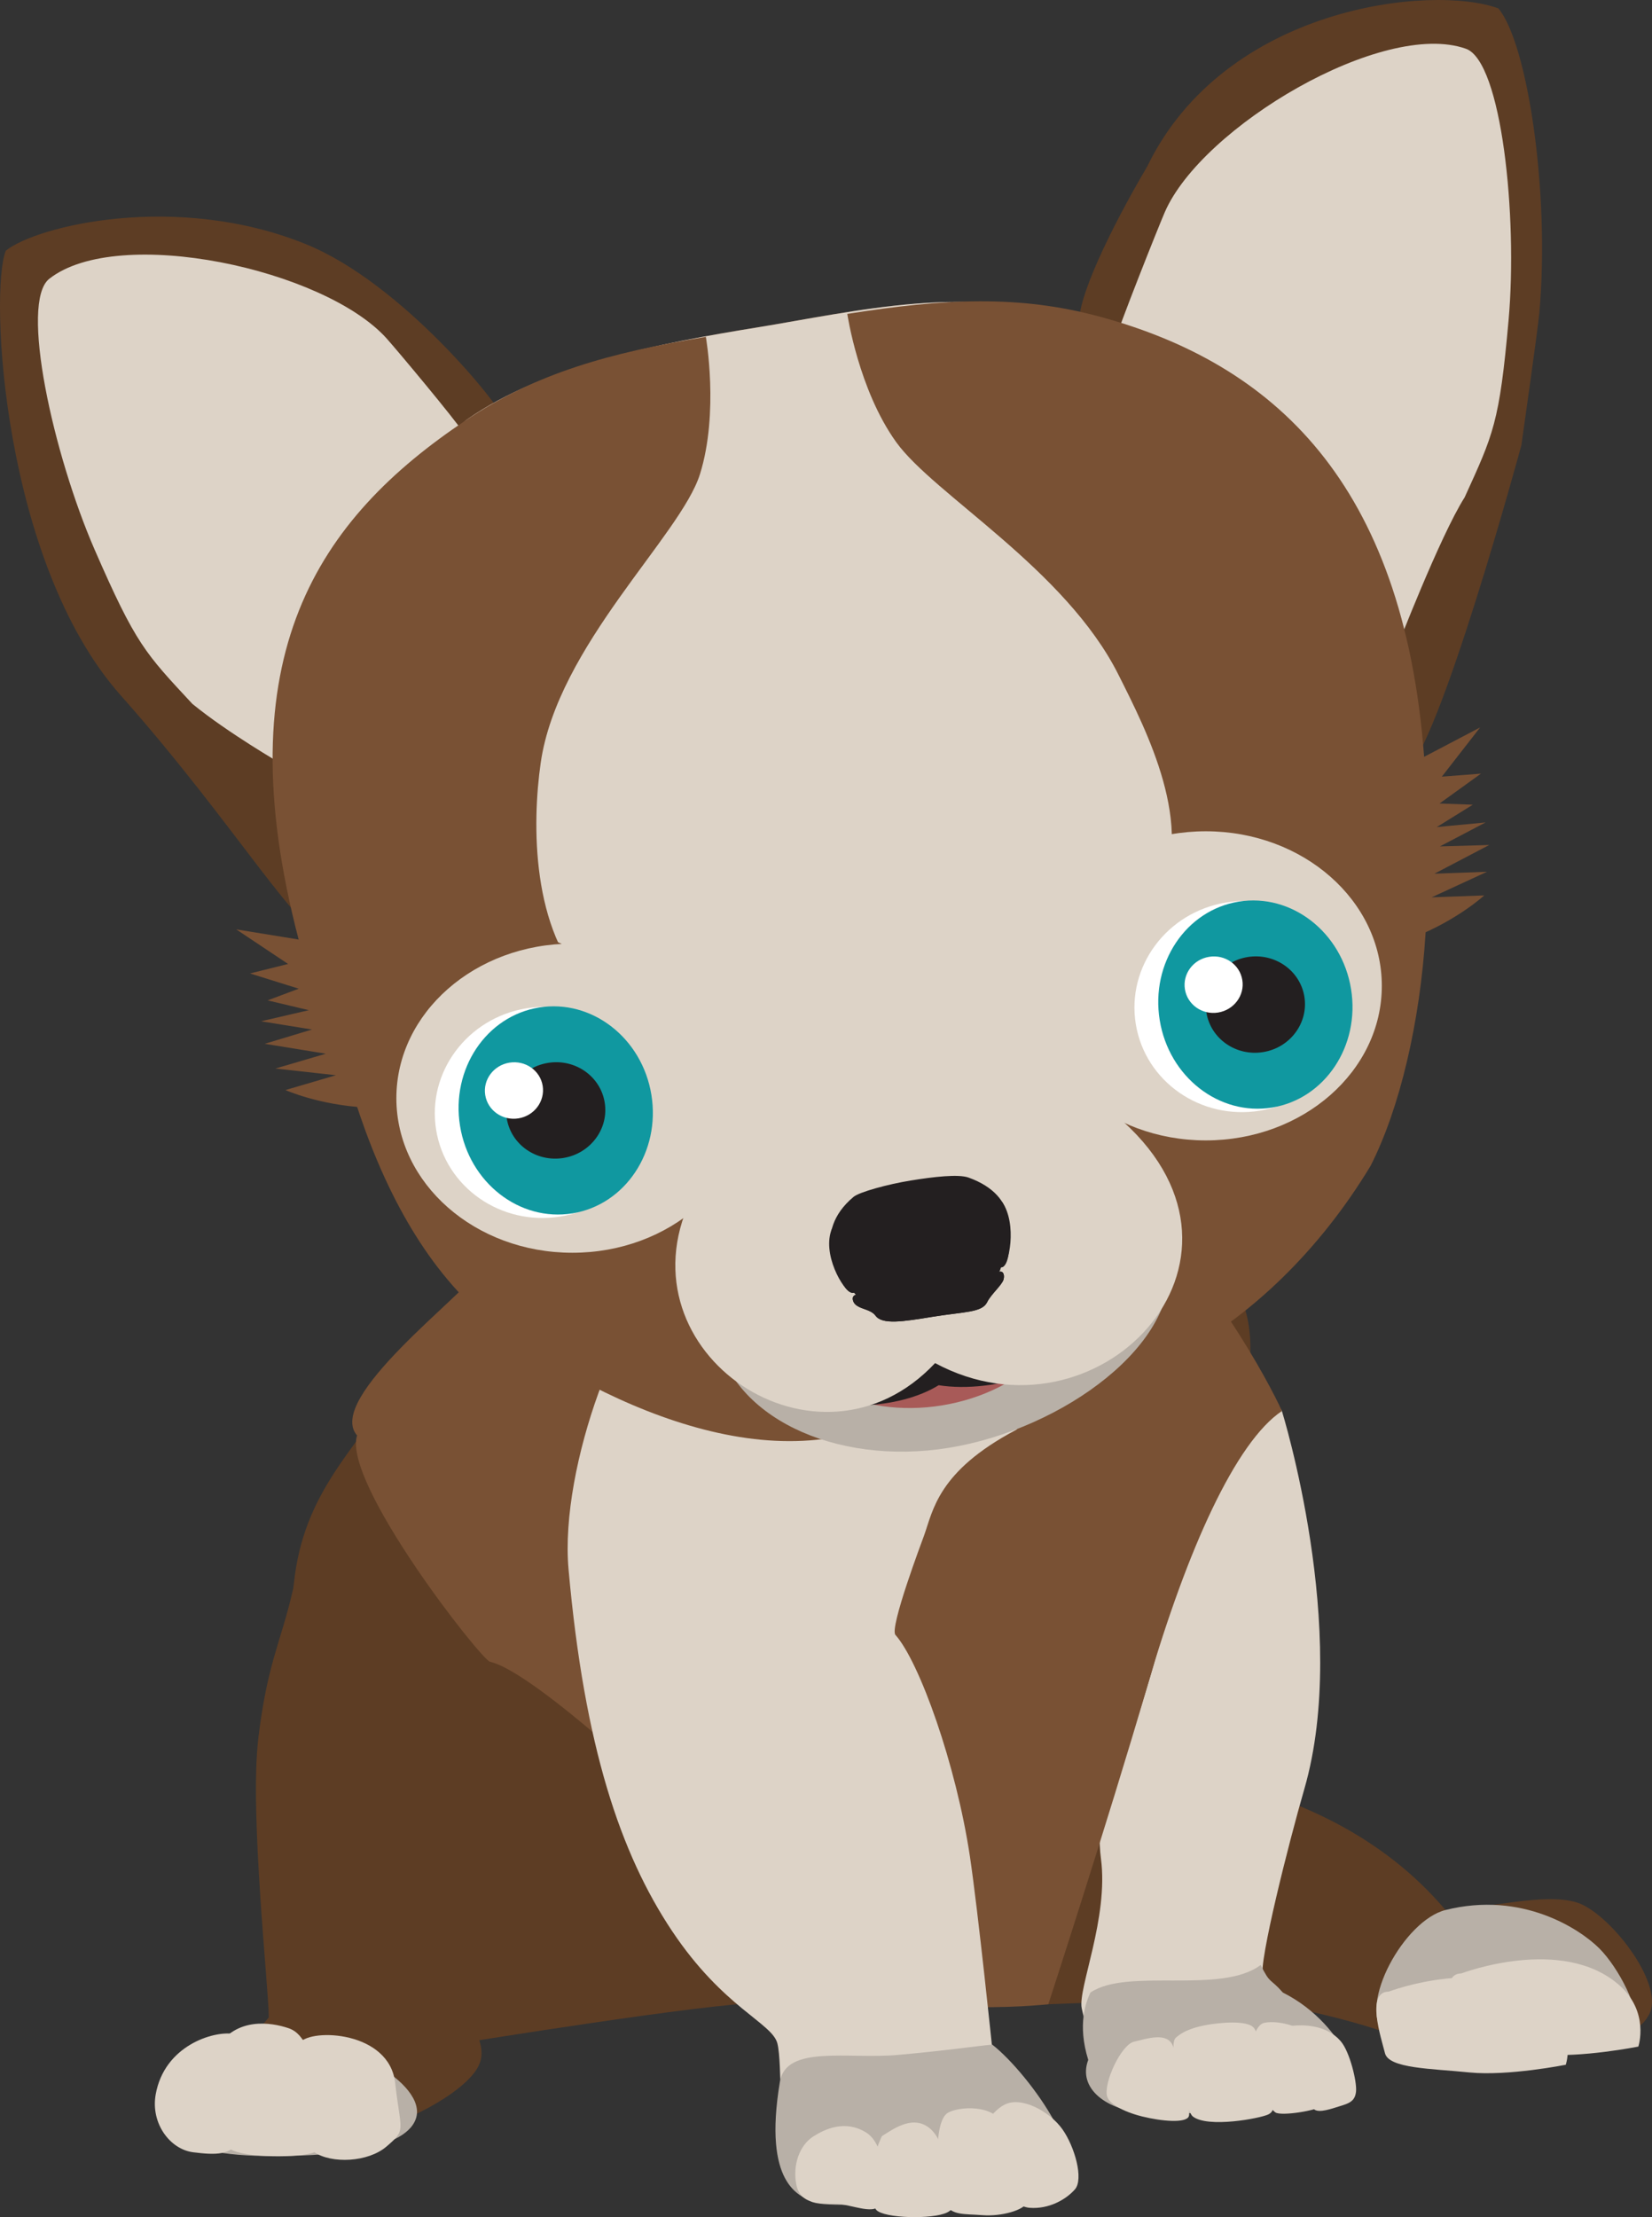 <?xml version="1.0" encoding="utf-8"?>
<!-- Generator: Adobe Illustrator 16.0.0, SVG Export Plug-In . SVG Version: 6.00 Build 0)  -->
<!DOCTYPE svg PUBLIC "-//W3C//DTD SVG 1.1//EN" "http://www.w3.org/Graphics/SVG/1.1/DTD/svg11.dtd">
<svg version="1.1" id="Layer_1" xmlns="http://www.w3.org/2000/svg" xmlns:xlink="http://www.w3.org/1999/xlink" x="0px" y="0px"
	 width="200.106px" height="268.48px" viewBox="0 0 200.106 268.48" style="enable-background:new 0 0 200.106 268.48;"
	 xml:space="preserve">
<rect x="0" y="0" width="200.106" height="268.48" fill="#333333" stroke="none"/>
<g>
	<path style="fill:#5D3D24;" d="M133.613,214.042c0,0,26.102-0.933,41.48,17.245c5.451-0.229,11.871-2.1,15.846-0.933
		c3.859,1.136,10.717,9.789,8.852,13.514c-1.861,3.731-8.139,3.327-11.182,4.193c-3.043,0.871-14.906-0.5-18.387-0.933
		c-2.723-1.593-15.619-5.018-22.145-5.018c-6.523,0-29.412,0.803-34.801,1.306c-5.385,0.51-7.391-9.566-3.914-13.914
		C112.844,225.15,121.031,212.643,133.613,214.042z"/>
	<path style="fill:#B8B0A7;" d="M175.094,231.288c9.316-2.332,16.313,2.332,18.641,4.66c2.33,2.331,5.055,7.602,4.195,9.321
		c-0.932,1.865-3.729,2.331-7.922,2.331c-2.332,0.934-17.711,3.727-22.371-1.402C164.477,242.726,170.098,232.536,175.094,231.288z"
		/>
	<path style="fill:#5D3D24;" d="M56.299,247.333c0,0,29.582-4.781,35.668-4.781c6.092,0,10.873-1.738,8.264-5.657
		c-2.609-3.915-31.75-9.567-38.713-6.523C54.563,233.417,53.689,246.031,56.299,247.333z"/>
	<path style="fill:#5D3D24;" d="M86.037,206.548c-6.93,0.088-12.295,1.72-16.426,4.141c-5.602-5.262-11.375-10.335-13.98-12.177
		c-5.945-4.197-10.656-23.274-10.656-23.274s-6.562,4.54-9.586,17.659c-1.356,5.88-3.052,8.663-4.109,17.703
		c-1.06,9.038,1.278,30.203,1.278,33.698c-11.536,13.284,9.44,12.936,11.188,13.632c1.746,0.702,11.531-3.495,13.982-7.339
		c1.676-2.638-0.705-4.894-0.705-6.99c0-1.432,1.748-2.448,3.609-3.627l0.451,6.492l2.938-6.359l1.043,4.541l3.143-4.541
		l0.703,3.146l3.848-4.894l-0.354,3.495l4.193-4.546l0.352,4.894l3.844-3.495l0.35,4.895l4.895-2.448c0,0,2.797,1.747,11.182,0
		c8.391-1.748,22.377-7.688,25.518-10.835C125.883,227.175,113.65,206.2,86.037,206.548z"/>
	<path style="fill:#DDD3C7;" d="M155.277,170.866c0,0,8.271,26.573,2.721,45.749c-1.906,6.586-5.527,20.91-5.053,22.827
		c0.479,1.912,6.656,9.794,5.695,12.667c-0.955,2.873-18.367,3.216-21.721,1.78c-3.354-1.438-5.406-8.323-5.893-10.717
		c-0.477-2.397,3.287-10.932,2.33-18.12c-0.955-7.185,1.912-33.47,6.703-38.74C144.857,181.045,154.193,168.111,155.277,170.866z"/>
	<path style="fill:#5D3D24;" d="M148.902,154.718c6.973,9.293-2.137,25.588-5.539,34.646c-3.396,9.061-9.053,40.884-23.209,45.409
		C106,239.304,77.863,235.442,65,220.797c-8.125-9.242-26.096-10.433-33.06-7.829c-2.607-1.305,3.327-14.163,3.482-18.701
		c0.433-12.614,6.867-17.72,12.181-26.029C56.822,153.819,72,145.391,88.881,143.96C115.496,141.694,143.809,147.92,148.902,154.718
		z"/>
	<path style="fill:#795134;" d="M76.377,136.724c-7.406,6.171-13.988,10.566-17.902,16.656
		c-2.203,3.435-19.134,15.937-15.223,20.444c-1.805,5.714,15.026,27.16,16.096,27.401c6.896,1.577,33.24,27.217,41.088,36.718
		c5.826,7.053,26.545,4.757,26.545,4.757s7.064-21.651,12.066-38.755c4.754-16.266,10.615-29.323,16.23-33.08
		c-1.467-3.354-9.408-17.933-17.814-24.399C122.736,135.141,83.174,131.062,76.377,136.724z"/>
	<path style="fill:#DDD3C7;" d="M81.396,154.223c-5.91,3.228-13.641,23.332-12.529,35.802c1.922,21.53,6.303,34.447,12.529,43.789
		c6.232,9.346,12.148,11.146,12.77,13.636c0.623,2.492,0.082,11.108,1.324,14.222c1.244,3.113,6.717,3.028,10.453,2.401
		c3.738-0.621,3.75-1.738,8.732-1.738c4.984,0,5.781,0.543,8.268-1.324c2.492-1.869,7.23,0.934,3.49-4.672s-6.203-7.914-6.203-7.914
		s-1.752-16.972-2.746-23.631c-1.668-11.103-6.096-23.529-9.02-26.819c-0.75-0.838,3.227-11.37,3.467-12.034
		c1.092-3.024,1.662-7.768,11.098-12.767C126.887,171.135,88.252,150.483,81.396,154.223z"/>
	<path style="fill:#B8B0A7;" d="M94.469,252.09c0.75-4.5,8.221-2.713,14.234-3.25c6.012-0.533,9.662-1.098,11.49-1.25
		c4.494,3.501,13.354,15.814,6.955,16.982c-6.387,1.169-26.777,3.297-28.936,1.996C96.965,265.826,92.377,264.647,94.469,252.09z"/>
	<path style="fill:#DDD3C7;" d="M98.521,258.704c-1.697,1.078-2.537,3.515-2.055,5.872c0.484,2.356,2.746,2.248,4.738,2.295
		c2.09,0.054,4.926,1.55,5.521-0.149c0.598-1.701,0.668-7.006-1.867-8.526C102.326,256.674,99.914,257.817,98.521,258.704z"/>
	<path style="fill:#DDD3C7;" d="M121.705,254.846c2.072-1.036,5.482,0.879,6.98,2.985c1.492,2.105,2.609,6.044,1.518,7.288
		c-1.088,1.243-3.17,2.412-5.479,2.231c-2.309-0.173-5.658-4.084-6.137-6.444C118.105,258.552,119.982,255.708,121.705,254.846z"/>
	<path style="fill:#DDD3C7;" d="M114.652,255.961c0.906-0.777,5.074-1.267,6.572,0.84c1.492,2.104,3.627,8.902,3.217,9.868
		c-0.4,0.966-3.119,1.747-5.428,1.572c-2.305-0.18-3.648,0.053-4.541-1.347C113.588,265.5,112.877,257.489,114.652,255.961z"/>
	<path style="fill:#DDD3C7;" d="M106.814,258.68c1.395-0.891,3.502-2.39,5.404-1.243c1.902,1.141,2.332,4.159,2.51,6.16
		c0.18,2.006,1.725,3.453,0,4.314c-1.723,0.862-7.688,0.735-8.602-0.328c-0.908-1.07-0.121-6.978,0.279-7.943"/>
	<path style="fill:#B8B0A7;" d="M131.818,249.438c-1.342-4.307-0.258-7.053,0.264-8.154c4.494-3.057,15.799,0.282,20.623-3.34
		c1.207,2.417,1.055,1.483,2.689,3.34c4.018,2.011,6.576,5.285,7.654,7.519c1.252,2.585,0.242,4.578-2.652,5.544
		s-16.75,1.78-21.225,1.568C133.984,255.674,130.518,252.862,131.818,249.438z"/>
	<path style="fill:#DDD3C7;" d="M156.535,245.306c1.088-0.104,4.104-0.245,5.912,1.928c1.049,1.261,1.926,4.822,1.809,6.028
		c-0.123,1.206-0.85,1.446-2.055,1.809c-0.771,0.231-2.406,0.844-3.01,0.363C158.59,254.95,155.211,245.425,156.535,245.306z"/>
	<path style="fill:#DDD3C7;" d="M153.162,244.944c1.926-0.363,4.824,0.604,5.545,1.808c0.725,1.207,1.445,2.051,1.568,3.735
		c0.121,1.692,0.602,3.859,0,4.463c-0.604,0.603-5.064,1.334-5.791,0.847c-0.719-0.484-3.008-3.856-3.008-6.151
		C151.477,247.356,152.088,245.143,153.162,244.944z"/>
	<path style="fill:#DDD3C7;" d="M146.285,245.184c0.867-0.154,4.945-0.725,5.67,0.48c0.721,1.206,2.412,5.789,2.291,7.357
		c-0.119,1.564,0.361,2.53-0.605,3.016c-0.965,0.479-7.355,1.687-9.164,0.246c-0.84-0.681-3.133-8.57-2.051-9.532
		C143.51,245.788,144.961,245.425,146.285,245.184z"/>
	<path style="fill:#DDD3C7;" d="M134.107,253.865c-0.461-1.625,1.688-6.269,3.256-6.631c1.566-0.363,3.98-1.207,4.701,0.479
		c0.725,1.69,2.293,7.721,1.932,8.57c-0.363,0.843-3.258,0.597-5.668,0C135.916,255.674,134.348,254.708,134.107,253.865z"/>
	<path style="fill:#B8B0A7;" d="M21.022,257.583c-1.102-2.944,5.94-10.623,11.536-10.836c9.087-0.352,19.223,5.593,17.825,9.786
		c-1.395,4.196-11.879,4.545-17.477,4.545C27.314,261.078,22.074,260.38,21.022,257.583z"/>
	<path style="fill:#DDD3C7;" d="M28.295,246.292c-2.412-0.399-8.391,1.399-9.439,7.344c-0.616,3.505,1.748,6.638,4.546,6.989
		c2.797,0.35,4.544,0.35,5.589-1.397C30.042,257.479,30.392,246.64,28.295,246.292z"/>
	<path style="fill:#DDD3C7;" d="M34.938,245.594c-2.098-0.701-6.294-1.4-8.739,2.444c-1.013,1.587,0,11.188,1.747,12.234
		c1.749,1.05,8.39,1.05,10.138,0.352c1.748-0.701,0.35-5.943,0-8.737C37.731,249.089,37.033,246.292,34.938,245.594z"/>
	<path style="fill:#DDD3C7;" d="M36.335,247.341c1.396-1.747,10.834-1.398,11.532,4.894c0.664,5.946,1.398,5.594-1.045,7.688
		c-2.251,1.932-6.642,2.1-8.739,0.701C35.814,259.108,33.972,250.291,36.335,247.341z"/>
	<path style="fill:#DDD3C7;" d="M177.008,238.971c0,0,12.191-4.659,19.111,1.399c3.73,3.26,2.332,7.456,2.332,7.456
		s-6.99,1.395-11.652,0.934c-4.66-0.472-9.791-0.472-10.252-2.337C176.082,244.563,174.217,238.971,177.008,238.971z"/>
	<path style="fill:#5D3D24;" d="M60.959,50.597c-0.281-1.27-12.154-16.286-23.963-21.055C21.4,23.248,4.507,27.318,0.702,30.356
		c-2.012,5.05-0.369,37.745,13.9,53.824c14.271,16.08,21.396,28.991,26.121,30.399c10.47,3.124,17-49.37,18.138-59.202
		C59.027,53.95,61.977,52.996,60.959,50.597z"/>
	<path style="fill:#DDD3C7;" d="M5.977,33.752c8.376-6.557,33.331-1.164,40.865,7.244c1.316,1.471,8.191,9.69,9.363,11.479
		l-14.32,22.762l-7.769,17.271c0,0-6.466-3.729-10.815-7.275c-5.717-6.15-6.838-7.202-11.843-18.686
		C6.461,55.062,2.345,36.588,5.977,33.752z"/>
	<path style="fill:#5D3D24;" d="M130.734,39.273c-0.314-2.995,3.703-11.433,8.234-19.124c9.426-19.432,34.492-22.084,42.527-19.134
		c3.504,4.148,6.273,22.191,4.965,36.869c-0.174,1.98-2.176,16.029-2.176,16.029s-9.969,36.751-14.117,39.657
		c-8.945,6.275-31.746-41.462-35.934-50.426C133.627,41.844,130.523,41.874,130.734,39.273z"/>
	<path style="fill:#DDD3C7;" d="M177.568,5.905c-10.025-3.571-31.99,9.438-36.48,19.792c-0.787,1.814-5.65,14.014-6.199,16.078
		l34.219,36.93c0,0,5.295-13.745,8.305-18.484c3.48-7.645,4.211-8.991,5.322-21.471C183.846,26.272,181.906,7.45,177.568,5.905z"/>
	<path style="fill:#795134;" d="M129.465,39.292c5.076,2.615,34.594,32.729,39.266,43.741c7.057,16.642,4.348,44.247-2.709,58.134
		c-12.346,20.457-33.5,32.427-52.141,26.543c-14.023,12.901-35.621,5.455-52.07-5.803c-16.449-11.253-21.979-35.917-24.764-57.435
		c-1.078-8.321,15.155-50.619,19.502-53.663c9.465-6.628,23.643-9.29,35.135-11.154C103.188,37.791,119.057,33.936,129.465,39.292z"
		/>
	<path style="fill:#DDD3C7;" d="M129.465,39.292c5.076,2.615,31.299,33.158,35.238,44.457c1.986,5.699,1.842,13.823,0.684,22.061
		c-8.574-6.684-24.74-5.859-26.813,0.307c-2.605,12.008-0.459,26.639-3.994,32.761c-3.699,6.392-13.281,3.952-25.264,0.688
		c-7.367,6.779-17.938,12.343-24.164,6.321c-5.627-5.44-8.498-21.095-15.178-30.213c-5.014-5.21-20.568-1.95-24.439,10.839
		c-4.191-6.594-7.131-13.689-8.489-22.04c-1.346-8.281,15.155-50.619,19.502-53.663c9.465-6.628,23.643-9.29,35.135-11.154
		C103.188,37.791,119.057,33.936,129.465,39.292z"/>
	<g>
		<g>
			<path style="fill:#795134;" d="M84.789,57.41c2.33-7.462,0.711-16.62,0.711-16.62c-11.697,1.937-20.496,4.386-28.951,10.02
				C38.469,62.85,27.188,79.445,36.175,113.77l-7.559-1.229l6.281,4.188l-4.614,1.149l5.907,1.846l-3.773,1.414l4.991,1.188
				l-5.784,1.343l6.168,0.998l-5.724,1.729l7.4,1.201l-6.113,1.796l7.337,0.81l-6.113,1.794c0,0,4.031,1.818,9.797,2.12
				c5.76,0.307,4.194-12.464,18.102-14.014c13.918-1.55,11.104,3.867,13.879,9.158c3.58,6.835-2.672,21.427,7.559,31.276
				c2.445-4.055-2.826-8.916-1.205-11.417c8.08-12.452-5.512-23.59-11.398-29.488c-6.945-6.953-6.883-19.827-5.818-27.256
				C67.533,78.191,82.457,64.871,84.789,57.41z"/>
		</g>
	</g>
	<g>
		<path style="fill:#795134;" d="M108.563,53.549c-4.57-6.339-5.93-15.538-5.93-15.538c11.705-1.861,20.83-2.324,30.637,0.349
			c20.951,5.703,36.723,19.996,39.234,53.285l6.783-3.557l-4.639,5.959l4.742-0.367l-5.018,3.617l4.029,0.146l-4.367,2.71
			l5.914-0.562l-5.533,2.902l5.977-0.171l-6.641,3.478l6.367-0.232l-6.701,3.091l6.367-0.229c0,0-3.254,3.001-8.629,5.11
			c-5.371,2.114-7.904-10.43-21.607-7.571c-5.756,1.202-10.947,6.75-11.904,12.648c-1.77,10.91,9.225,23.199,4.357,32.488
			c-3.602-3.071-1.949-8.408-3.941-10.621c-11.471-12.763,0.814-29.211,2.17-31.689c4.711-8.625-1.383-20.374-4.746-27.079
			C129.068,68.902,113.131,59.892,108.563,53.549z"/>
	</g>
	<path style="fill:#B8B0A7;" d="M141.518,152.377c1.658,10.236-12.779,20.708-26.592,22.944
		c-13.801,2.243-26.623-3.801-28.281-14.036c-1.658-10.228,8.465-20.769,22.271-23.011
		C122.723,136.032,139.854,142.151,141.518,152.377z"/>
	<path style="fill:#A85A58;" d="M129.984,153.871c1.203,7.391-5.91,14.696-15.887,16.313c-9.979,1.619-19.035-3.063-20.236-10.454
		c-1.195-7.39,5.916-14.696,15.893-16.316C119.727,141.798,128.787,146.475,129.984,153.871z"/>
	<path style="fill:#231F20;" d="M132.656,136.564c19.512,18.975-5.436,33.317-18.955,31.175
		c-9.486,5.874-35.285,2.246-27.133-21.646c4.932-14.446,3.896-11.391,20.52-14.084
		C123.197,129.391,120.438,124.684,132.656,136.564z"/>
	<path style="fill:#DDD3C7;" d="M136.033,135.801c18.816,16.99-3.17,39.775-22.766,29.261c-14.135,15.04-38.334-1.205-29.619-19.751
		c5.246-11.169,9.129-15.964,22.652-18.158C119.35,125.038,126.953,127.595,136.033,135.801z"/>
	<g>
		<path style="fill:#231F20;" d="M121.344,152.066c0.469,2.907-3.295,5.939-8.416,6.77c-5.119,0.834-9.65-0.857-10.121-3.763
			c-0.471-2.913,3.291-5.946,8.414-6.775C116.34,147.469,120.865,149.155,121.344,152.066z"/>
		<path style="fill:#231F20;" d="M120.965,154.036c-0.49,0.235-1.318,1.492-2.293,1.648c-1.225,0.202-3.463-0.508-3.754-2.304
			c-0.287-1.79,1.088-2.84,3.053-2.204c1.816,0.585,2.613,2.672,3.461,2.256c1.281-0.611,0.721-5.54,0.654-6.006
			c-0.258-1.837-1.637-3.707-4.768-4.832c-1.229-0.439-4.219-0.095-6.994,0.357c-2.764,0.446-6.209,1.384-6.93,1.979
			c-2.646,2.199-2.99,4.63-2.75,6.114c0.076,0.456,1.059,5.149,2.52,5.497c1.043,0.244,0.877-2.14,2.346-3.294
			c1.775-1.398,3.553-0.475,3.844,1.315c0.287,1.789-1.615,2.906-2.65,2.93c-1,0.02-2.139-0.659-2.658-0.721
			c-0.518-0.065-0.805,0.188-0.75,0.579c0.186,1.24,2.059,1.004,2.756,1.97c0.809,1.115,3.336,0.717,6.852,0.142
			c3.922-0.636,6.051-0.504,6.674-1.786c0.447-0.928,1.789-2.059,1.982-2.736C121.744,154.271,121.422,153.809,120.965,154.036z"/>
		<path style="fill:#231F20;" d="M120.965,154.036c-0.49,0.235-1.318,1.492-2.293,1.648c-1.225,0.202-3.463-0.508-3.754-2.304
			c-0.287-1.79,1.088-2.84,3.053-2.204c1.816,0.585,2.547,2.468,3.461,2.256c0.746-0.166,1.824-5.135-0.033-7.866
			c-0.207-0.301,0.184,0.866-0.795,1.7c-0.707,0.604-4.244,1.918-9.262,2.729c-5.361,0.872-8.945,0.423-9.75,0.188
			c-0.896-0.265-0.693-1.696-0.791-1.466c-1.342,3.066,1.371,7.655,2.363,7.825c1.051,0.18,0.877-2.14,2.346-3.294
			c1.775-1.398,3.553-0.475,3.844,1.315c0.287,1.789-1.615,2.906-2.65,2.93c-1,0.02-2.139-0.659-2.658-0.721
			c-0.518-0.065-0.805,0.188-0.75,0.579c0.186,1.24,2.059,1.004,2.756,1.97c0.809,1.115,3.336,0.717,6.852,0.142
			c3.922-0.636,6.051-0.504,6.674-1.786c0.447-0.928,1.789-2.059,1.982-2.736C121.744,154.271,121.422,153.809,120.965,154.036z"/>
	</g>
	<path style="fill:#DDD3C7;" d="M34.117,82.062"/>
	<path style="fill:#DDD3C7;" d="M167.379,119.38c0,10.336-9.547,18.714-21.324,18.714c-11.771,0-21.318-8.378-21.318-18.714
		c0-10.34,9.547-18.718,21.318-18.718C157.832,100.663,167.379,109.041,167.379,119.38z"/>
	<path style="fill:#DDD3C7;" d="M90.654,132.984c0,10.339-9.547,18.716-21.322,18.716s-21.32-8.377-21.32-18.716
		c0-10.34,9.545-18.718,21.32-18.718S90.654,122.644,90.654,132.984z"/>
	<g>
		<path style="fill:#FFFFFF;" d="M78.814,132.601c1.135,6.957-3.773,13.546-10.945,14.711c-7.18,1.163-13.91-3.533-15.041-10.495
			c-1.135-6.963,3.773-13.549,10.947-14.718C70.955,120.936,77.686,125.634,78.814,132.601z"/>
		<path style="fill:#1098A0;" d="M78.904,132.584c1.117,6.875-3.164,13.308-9.566,14.346c-6.402,1.037-12.498-3.708-13.613-10.585
			c-1.115-6.888,3.166-13.308,9.566-14.343C71.693,120.96,77.789,125.698,78.904,132.584z"/>
		<path style="fill:#231F20;" d="M73.248,133.505c0.518,3.175-1.723,6.186-4.998,6.716c-3.279,0.532-6.354-1.615-6.869-4.795
			c-0.518-3.18,1.721-6.188,4.998-6.718C69.658,128.172,72.73,130.321,73.248,133.505z"/>
		<path style="fill:#FFFFFF;" d="M65.734,131.483c0.301,1.867-1.012,3.632-2.93,3.943c-1.922,0.312-3.723-0.951-4.027-2.812
			c-0.303-1.866,1.012-3.623,2.93-3.934C63.629,128.37,65.434,129.623,65.734,131.483z"/>
	</g>
	<g>
		<path style="fill:#FFFFFF;" d="M163.568,119.785c1.131,6.964-3.773,13.548-10.947,14.711c-7.186,1.164-13.914-3.533-15.045-10.494
			c-1.131-6.968,3.773-13.553,10.951-14.716C155.701,108.122,162.438,112.819,163.568,119.785z"/>
		<path style="fill:#1098A0;" d="M163.652,119.765c1.117,6.884-3.166,13.309-9.563,14.35c-6.406,1.037-12.502-3.706-13.613-10.584
			c-1.121-6.886,3.16-13.308,9.566-14.35C156.441,108.145,162.537,112.88,163.652,119.765z"/>
		<path style="fill:#231F20;" d="M157.998,120.685c0.516,3.179-1.721,6.189-4.996,6.717c-3.283,0.533-6.355-1.615-6.873-4.791
			c-0.512-3.18,1.725-6.189,5.002-6.721C154.406,115.363,157.48,117.506,157.998,120.685z"/>
		<path style="fill:#FFFFFF;" d="M150.48,118.669c0.309,1.86-1.008,3.628-2.93,3.941c-1.918,0.311-3.721-0.95-4.021-2.812
			c-0.303-1.864,1.008-3.627,2.93-3.933C148.375,115.55,150.182,116.808,150.48,118.669z"/>
	</g>
	<path style="fill:#DDD3C7;" d="M168.223,241.169c0,0,12.189-4.655,19.111,1.4c3.729,3.261,2.328,7.457,2.328,7.457
		s-6.988,1.395-11.652,0.933c-4.658-0.473-9.787-0.473-10.25-2.336C167.293,246.763,165.428,241.169,168.223,241.169z"/>
</g>
</svg>
